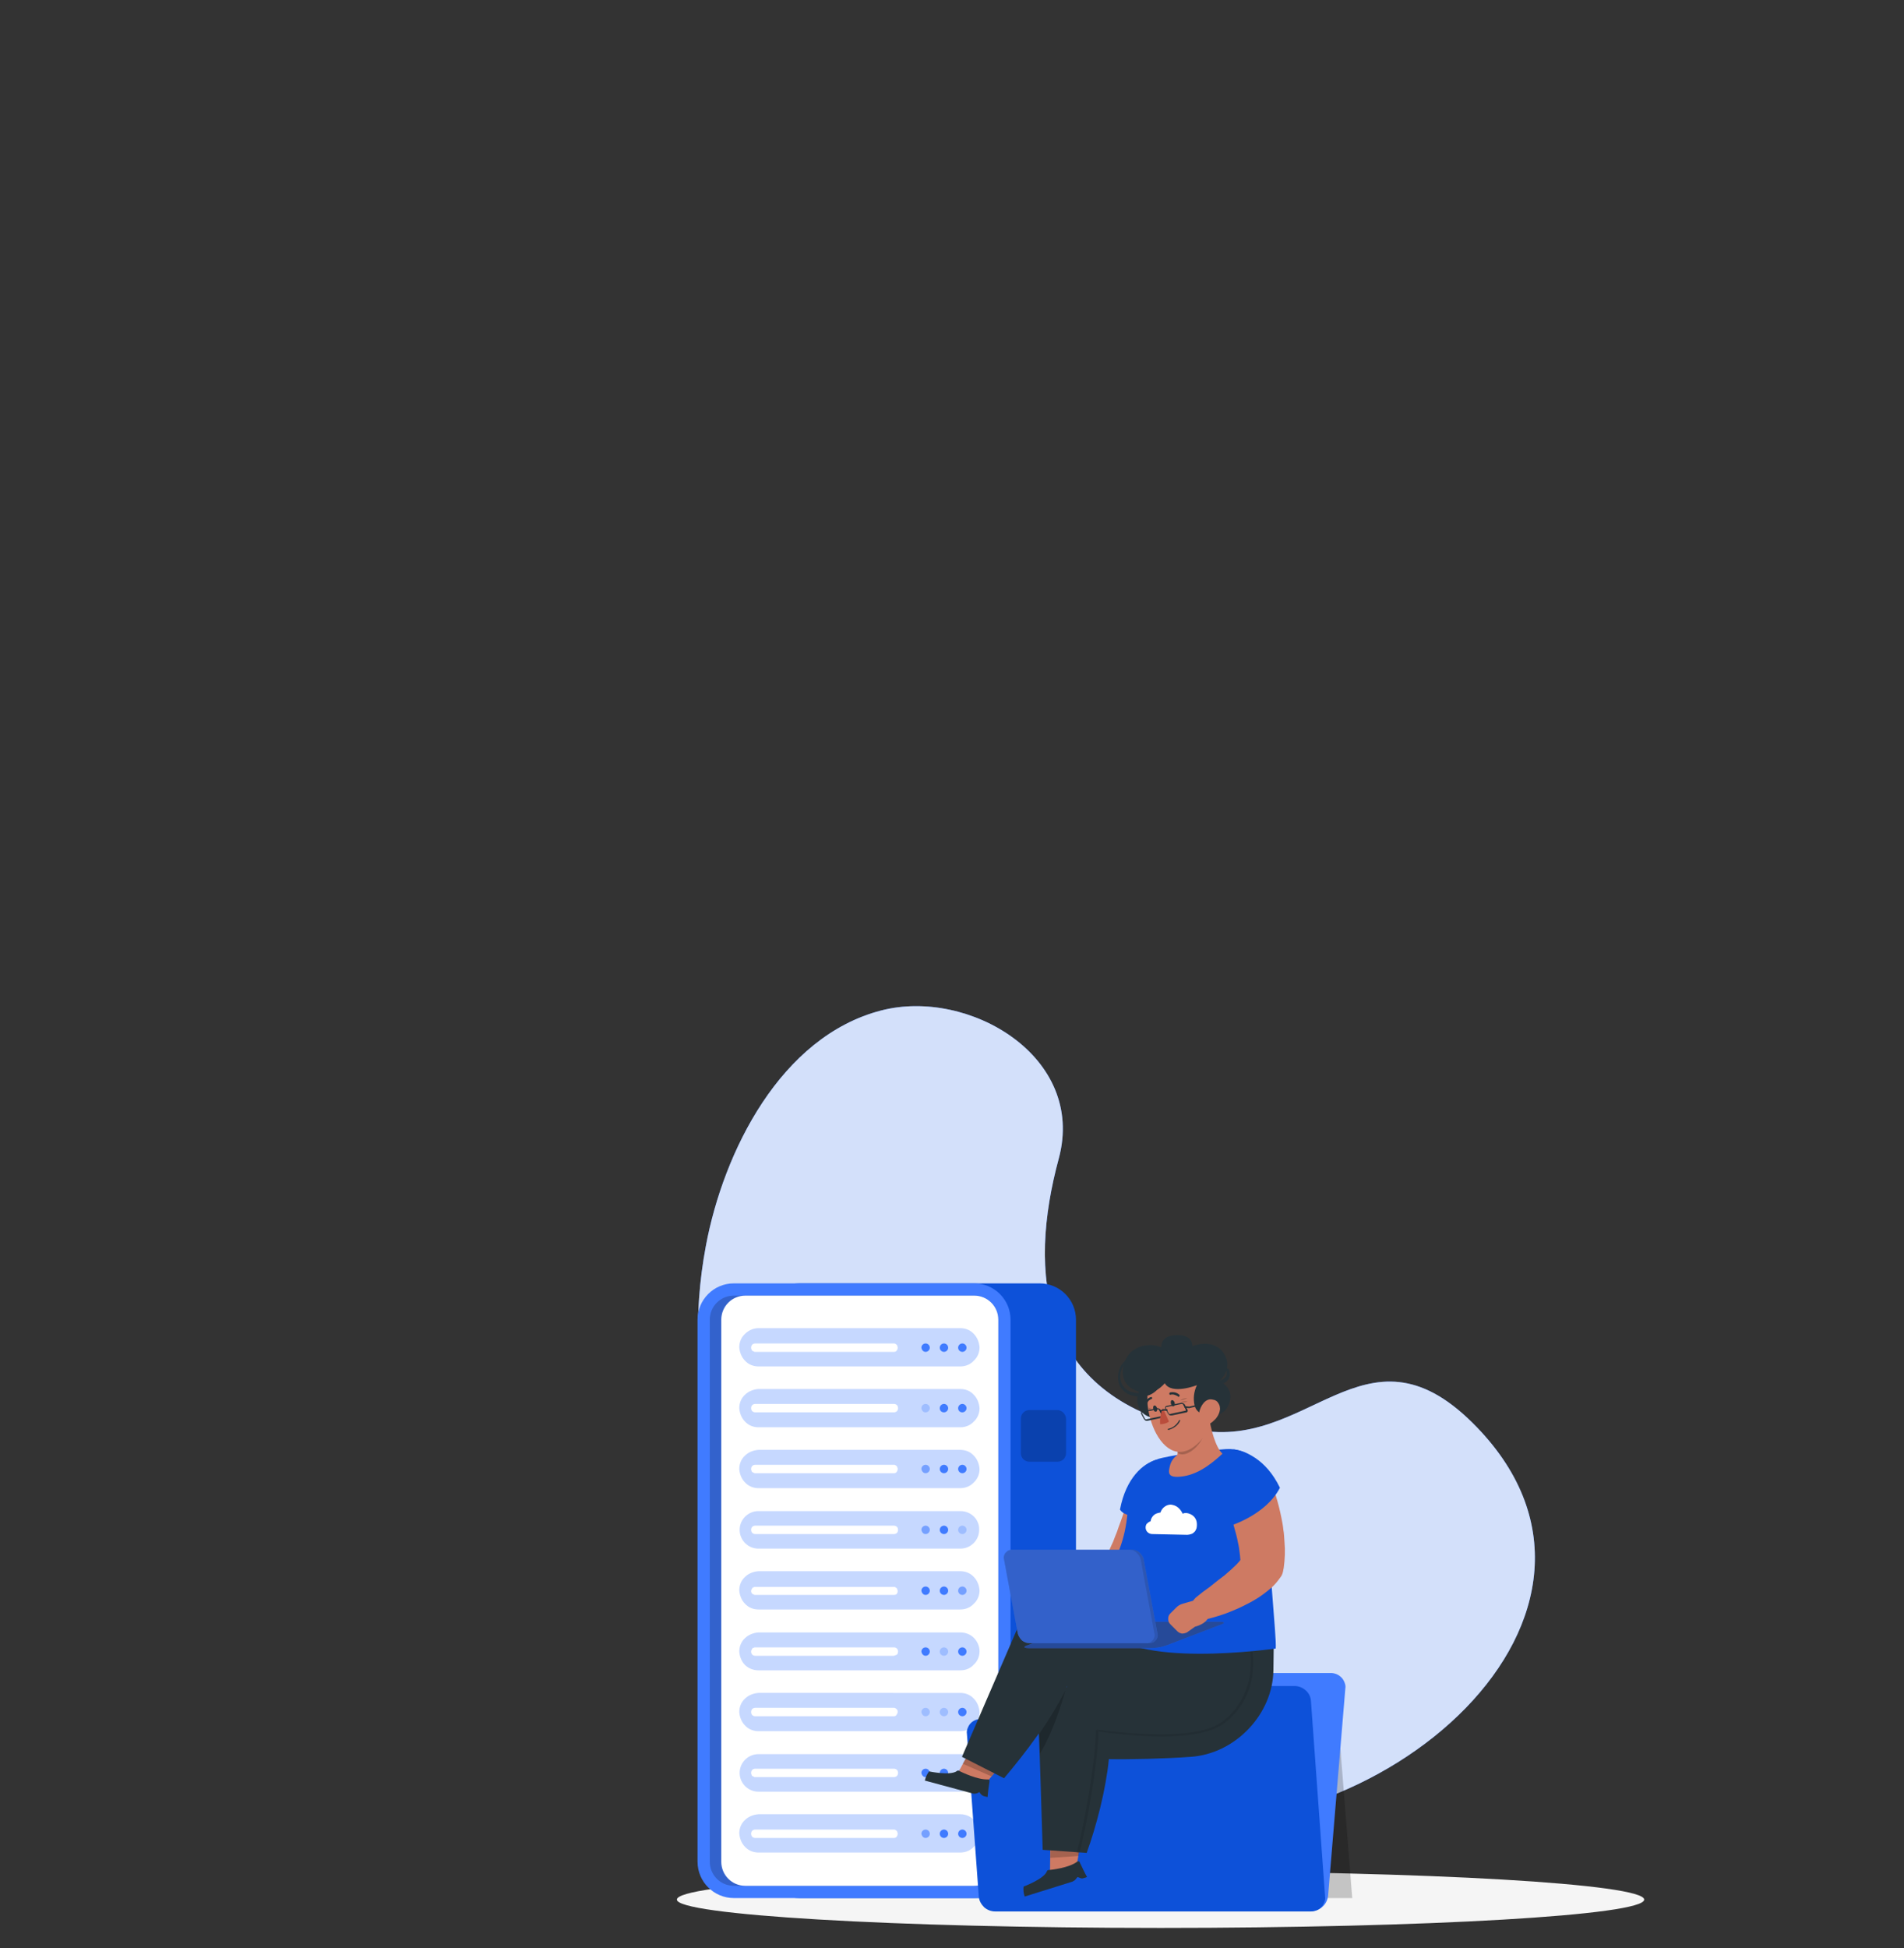 <?xml version="1.0" encoding="utf-8"?>
<!-- Generator: Adobe Illustrator 25.2.1, SVG Export Plug-In . SVG Version: 6.00 Build 0)  -->
<svg version="1.1" id="Layer_1" xmlns="http://www.w3.org/2000/svg" xmlns:xlink="http://www.w3.org/1999/xlink" x="0px" y="0px"
	 width="497.6px" height="509px" viewBox="0 0 497.6 509" style="enable-background:new 0 0 497.6 509;" xml:space="preserve">
<rect x="0" y="0" width="497.6" height="509" fill="#333333" stroke="none"/>
<style type="text/css">
	.st0{fill:#BACCD1;stroke:#FFFFFF;stroke-width:2.5;}
	.st1{fill:#BACCD1;stroke:#FFFFFF;stroke-width:0.5;}
	.st2{fill:#407BFF;}
	.st3{opacity:0.9;fill:#E3EBFA;enable-background:new    ;}
	.st4{fill:#F5F5F5;}
	.st5{fill:#0D51D9;}
	.st6{opacity:0.2;enable-background:new    ;}
	.st7{fill:#FFFFFF;}
	.st8{opacity:0.3;fill:#407BFF;enable-background:new    ;}
	.st9{opacity:0.6;fill:#407BFF;enable-background:new    ;}
	.st10{fill:#CE7A63;}
	.st11{fill:#263238;}
	.st12{opacity:0.1;enable-background:new    ;}
	.st13{opacity:0.4;enable-background:new    ;}
	.st14{opacity:0.3;enable-background:new    ;}
	.st15{fill:#BA4D3C;}
</style>
<g>
	<path class="st2" d="M276.7,302.7c-8.1,30-5.1,61.5,34.9,70.6c30.1,6.8,44.9-29.6,73.2-1.6c50,49.5-24.8,114.7-89.5,103.7
		c-64.7-11-125-75-110.8-150c4.6-24.5,19.5-54.6,45.8-61.4C253.1,258.1,283.9,276,276.7,302.7z"/>
	<path class="st3" d="M276.7,302.7c-8.1,30-5.1,61.5,34.9,70.6c30.1,6.8,44.9-29.6,73.2-1.6c50,49.5-24.8,114.7-89.5,103.7
		c-64.7-11-125-75-110.8-150c4.6-24.5,19.5-54.6,45.8-61.4C253.1,258.1,283.9,276,276.7,302.7z"/>
	<path class="st4" d="M303.3,503.7c69.8,0,126.4-3.3,126.4-7.4c0-4.1-56.6-7.4-126.4-7.4c-69.8,0-126.4,3.3-126.4,7.4
		C176.9,500.3,233.5,503.7,303.3,503.7z"/>
	<path class="st5" d="M271.7,335.3h-62.8c-5.3,0-9.5,4.3-9.5,9.5v141.6c0,5.3,4.3,9.5,9.5,9.5h62.8c5.3,0,9.5-4.3,9.5-9.5V344.8
		C281.2,339.5,276.9,335.3,271.7,335.3z"/>
	<path class="st2" d="M254.6,335.3h-62.8c-5.3,0-9.5,4.3-9.5,9.5v141.6c0,5.3,4.3,9.5,9.5,9.5h62.8c5.3,0,9.5-4.3,9.5-9.5V344.8
		C264.1,339.5,259.8,335.3,254.6,335.3z"/>
	<path class="st6" d="M260.9,486.4V344.8c0-3.5-2.8-6.3-6.3-6.3h-62.8c-3.5,0-6.3,2.8-6.3,6.3v141.6c0,3.5,2.8,6.3,6.3,6.3h62.8
		C258.1,492.7,260.9,489.9,260.9,486.4z"/>
	<path class="st7" d="M260.9,486.4V344.8c0-3.5-2.8-6.3-6.3-6.3h-59.8c-3.5,0-6.3,2.8-6.3,6.3v141.6c0,3.5,2.8,6.3,6.3,6.3h59.8
		C258.1,492.7,260.9,489.9,260.9,486.4z"/>
	<path class="st8" d="M251,357h-52.8c-1.3,0-2.6-0.5-3.5-1.5c-0.9-0.9-1.4-2.2-1.5-3.5c0-1.3,0.5-2.6,1.5-3.5
		c0.9-0.9,2.2-1.5,3.5-1.5H251c1.3,0,2.6,0.5,3.5,1.5c0.9,0.9,1.4,2.2,1.5,3.5c0,1.3-0.5,2.6-1.5,3.5C253.6,356.5,252.3,357,251,357
		z"/>
	<path class="st7" d="M233.6,353.2h-36.2c-0.1,0-0.3,0-0.4-0.1c-0.1-0.1-0.3-0.1-0.4-0.2c-0.1-0.1-0.2-0.2-0.2-0.4
		c-0.1-0.1-0.1-0.3-0.1-0.4c0-0.3,0.1-0.6,0.3-0.8c0.2-0.2,0.5-0.3,0.8-0.3h36.2c0.1,0,0.3,0,0.4,0.1c0.1,0.1,0.2,0.1,0.3,0.2
		c0.1,0.1,0.2,0.2,0.2,0.4c0.1,0.1,0.1,0.3,0.1,0.4c0,0.3-0.1,0.6-0.3,0.8C234.2,353.1,233.9,353.2,233.6,353.2z"/>
	<path class="st2" d="M246.7,353.2c0.6,0,1.1-0.5,1.1-1.1c0-0.6-0.5-1.1-1.1-1.1s-1.1,0.5-1.1,1.1
		C245.6,352.7,246.1,353.2,246.7,353.2z"/>
	<path class="st2" d="M251.5,353.2c0.6,0,1.1-0.5,1.1-1.1c0-0.6-0.5-1.1-1.1-1.1s-1.1,0.5-1.1,1.1
		C250.4,352.7,250.9,353.2,251.5,353.2z"/>
	<path class="st2" d="M241.9,353.2c0.6,0,1.1-0.5,1.1-1.1c0-0.6-0.5-1.1-1.1-1.1s-1.1,0.5-1.1,1.1
		C240.9,352.7,241.3,353.2,241.9,353.2z"/>
	<path class="st8" d="M251,372.9h-52.8c-1.3,0-2.6-0.5-3.5-1.5c-0.9-0.9-1.4-2.2-1.5-3.5c0-1.3,0.5-2.6,1.5-3.5
		c0.9-0.9,2.2-1.4,3.5-1.5H251c1.3,0,2.6,0.5,3.5,1.5c0.9,0.9,1.4,2.2,1.5,3.5c0,1.3-0.5,2.6-1.5,3.5
		C253.6,372.4,252.3,372.9,251,372.9z"/>
	<path class="st7" d="M233.6,369h-36.2c-0.3,0-0.6-0.1-0.8-0.3c-0.2-0.2-0.3-0.5-0.3-0.8c0-0.3,0.1-0.6,0.3-0.8
		c0.2-0.2,0.5-0.3,0.8-0.3h36.2c0.3,0,0.6,0.1,0.8,0.3c0.2,0.2,0.3,0.5,0.3,0.8s-0.1,0.6-0.3,0.8C234.2,368.9,233.9,369,233.6,369z"
		/>
	<path class="st2" d="M246.7,369c0.6,0,1.1-0.5,1.1-1.1c0-0.6-0.5-1.1-1.1-1.1s-1.1,0.5-1.1,1.1C245.6,368.6,246.1,369,246.7,369z"
		/>
	<path class="st2" d="M251.5,369c0.6,0,1.1-0.5,1.1-1.1c0-0.6-0.5-1.1-1.1-1.1s-1.1,0.5-1.1,1.1C250.4,368.6,250.9,369,251.5,369z"
		/>
	<path class="st8" d="M241.9,369c0.6,0,1.1-0.5,1.1-1.1c0-0.6-0.5-1.1-1.1-1.1s-1.1,0.5-1.1,1.1C240.9,368.6,241.3,369,241.9,369z"
		/>
	<path class="st8" d="M251,388.8h-52.8c-1.3,0-2.6-0.5-3.5-1.5c-0.9-0.9-1.4-2.2-1.5-3.5c0-1.3,0.5-2.6,1.5-3.5
		c0.9-0.9,2.2-1.4,3.5-1.5H251c1.3,0,2.6,0.5,3.5,1.5c0.9,0.9,1.4,2.2,1.5,3.5c0,1.3-0.5,2.6-1.5,3.5
		C253.6,388.3,252.3,388.8,251,388.8z"/>
	<path class="st7" d="M233.6,384.9h-36.2c-0.1,0-0.3,0-0.4-0.1s-0.3-0.1-0.4-0.2c-0.1-0.1-0.2-0.2-0.2-0.4c-0.1-0.1-0.1-0.3-0.1-0.4
		c0-0.3,0.1-0.6,0.3-0.8c0.2-0.2,0.5-0.3,0.8-0.3h36.2c0.1,0,0.3,0,0.4,0.1c0.1,0.1,0.2,0.1,0.3,0.2c0.1,0.1,0.2,0.2,0.2,0.4
		c0.1,0.1,0.1,0.3,0.1,0.4c0,0.3-0.1,0.6-0.3,0.8C234.2,384.8,233.9,384.9,233.6,384.9z"/>
	<path class="st2" d="M246.7,384.9c0.6,0,1.1-0.5,1.1-1.1c0-0.6-0.5-1.1-1.1-1.1s-1.1,0.5-1.1,1.1
		C245.6,384.4,246.1,384.9,246.7,384.9z"/>
	<path class="st2" d="M251.5,384.9c0.6,0,1.1-0.5,1.1-1.1c0-0.6-0.5-1.1-1.1-1.1s-1.1,0.5-1.1,1.1
		C250.4,384.4,250.9,384.9,251.5,384.9z"/>
	<path class="st9" d="M241.9,384.9c0.6,0,1.1-0.5,1.1-1.1c0-0.6-0.5-1.1-1.1-1.1s-1.1,0.5-1.1,1.1
		C240.9,384.4,241.3,384.9,241.9,384.9z"/>
	<path class="st8" d="M251,394.8h-52.8c-2.7,0-4.9,2.2-4.9,4.9c0,2.7,2.2,4.9,4.9,4.9H251c2.7,0,4.9-2.2,4.9-4.9
		C256,397,253.8,394.8,251,394.8z"/>
	<path class="st7" d="M233.6,400.8h-36.2c-0.3,0-0.6-0.1-0.8-0.3c-0.2-0.2-0.3-0.5-0.3-0.8c0-0.3,0.1-0.6,0.3-0.8
		c0.2-0.2,0.5-0.3,0.8-0.3h36.2c0.3,0,0.6,0.1,0.8,0.3c0.2,0.2,0.3,0.5,0.3,0.8c0,0.3-0.1,0.6-0.3,0.8
		C234.2,400.7,233.9,400.8,233.6,400.8z"/>
	<path class="st2" d="M246.7,400.8c0.6,0,1.1-0.5,1.1-1.1c0-0.6-0.5-1.1-1.1-1.1s-1.1,0.5-1.1,1.1
		C245.6,400.3,246.1,400.8,246.7,400.8z"/>
	<path class="st8" d="M251.5,400.8c0.6,0,1.1-0.5,1.1-1.1c0-0.6-0.5-1.1-1.1-1.1s-1.1,0.5-1.1,1.1
		C250.4,400.3,250.9,400.8,251.5,400.8z"/>
	<path class="st9" d="M241.9,400.8c0.6,0,1.1-0.5,1.1-1.1c0-0.6-0.5-1.1-1.1-1.1s-1.1,0.5-1.1,1.1
		C240.9,400.3,241.3,400.8,241.9,400.8z"/>
	<path class="st8" d="M251,420.5h-52.8c-1.3,0-2.6-0.5-3.5-1.5c-0.9-0.9-1.4-2.2-1.5-3.5c0-1.3,0.5-2.6,1.5-3.5
		c0.9-0.9,2.2-1.4,3.5-1.5H251c1.3,0,2.6,0.5,3.5,1.5c0.9,0.9,1.4,2.2,1.5,3.5c0,1.3-0.5,2.6-1.5,3.5
		C253.6,420,252.3,420.5,251,420.5z"/>
	<path class="st7" d="M233.6,416.7h-36.2c-0.1,0-0.3,0-0.4-0.1c-0.1-0.1-0.3-0.1-0.4-0.2c-0.1-0.1-0.2-0.2-0.2-0.3
		c-0.1-0.1-0.1-0.3-0.1-0.4s0-0.3,0.1-0.4c0.1-0.1,0.1-0.2,0.2-0.4c0.1-0.1,0.2-0.2,0.4-0.2c0.1-0.1,0.3-0.1,0.4-0.1h36.2
		c0.1,0,0.3,0,0.4,0.1c0.1,0.1,0.2,0.1,0.3,0.2c0.1,0.1,0.2,0.2,0.2,0.4c0.1,0.1,0.1,0.3,0.1,0.4c0,0.3-0.1,0.6-0.3,0.8
		C234.2,416.6,233.9,416.7,233.6,416.7z"/>
	<path class="st2" d="M246.7,416.7c0.6,0,1.1-0.5,1.1-1.1c0-0.6-0.5-1.1-1.1-1.1s-1.1,0.5-1.1,1.1
		C245.6,416.2,246.1,416.7,246.7,416.7z"/>
	<path class="st9" d="M251.5,416.7c0.6,0,1.1-0.5,1.1-1.1c0-0.6-0.5-1.1-1.1-1.1s-1.1,0.5-1.1,1.1
		C250.4,416.2,250.9,416.7,251.5,416.7z"/>
	<path class="st2" d="M241.9,416.7c0.6,0,1.1-0.5,1.1-1.1c0-0.6-0.5-1.1-1.1-1.1s-1.1,0.5-1.1,1.1
		C240.9,416.2,241.3,416.7,241.9,416.7z"/>
	<path class="st8" d="M251,436.4h-52.8c-1.3,0-2.6-0.5-3.5-1.4c-0.9-0.9-1.4-2.2-1.5-3.5c0-1.3,0.5-2.6,1.5-3.5
		c0.9-0.9,2.2-1.4,3.5-1.5H251c1.3,0,2.6,0.5,3.5,1.4s1.5,2.2,1.5,3.5c0,1.3-0.5,2.6-1.5,3.5C253.6,435.9,252.4,436.4,251,436.4z"/>
	<path class="st7" d="M233.6,432.6h-36.2c-0.3,0-0.6-0.1-0.8-0.3c-0.2-0.2-0.3-0.5-0.3-0.8c0-0.1,0-0.3,0.1-0.4
		c0.1-0.1,0.1-0.2,0.2-0.4c0.1-0.1,0.2-0.2,0.4-0.2c0.1-0.1,0.3-0.1,0.4-0.1h36.2c0.3,0,0.6,0.1,0.8,0.3c0.2,0.2,0.3,0.5,0.3,0.8
		c0,0.3-0.1,0.6-0.3,0.8C234.2,432.4,233.9,432.5,233.6,432.6z"/>
	<path class="st8" d="M246.7,432.6c0.6,0,1.1-0.5,1.1-1.1c0-0.6-0.5-1.1-1.1-1.1s-1.1,0.5-1.1,1.1
		C245.6,432.1,246.1,432.6,246.7,432.6z"/>
	<path class="st2" d="M251.5,432.6c0.6,0,1.1-0.5,1.1-1.1c0-0.6-0.5-1.1-1.1-1.1s-1.1,0.5-1.1,1.1
		C250.4,432.1,250.9,432.6,251.5,432.6z"/>
	<path class="st2" d="M241.9,432.6c0.6,0,1.1-0.5,1.1-1.1c0-0.6-0.5-1.1-1.1-1.1s-1.1,0.5-1.1,1.1
		C240.9,432.1,241.3,432.6,241.9,432.6z"/>
	<path class="st8" d="M251,452.3h-52.8c-1.3,0-2.6-0.5-3.5-1.5c-0.9-0.9-1.4-2.2-1.5-3.5c0-1.3,0.5-2.6,1.5-3.5
		c0.9-0.9,2.2-1.4,3.5-1.5H251c1.3,0,2.6,0.5,3.5,1.5c0.9,0.9,1.4,2.2,1.5,3.5c0,1.3-0.5,2.6-1.5,3.5
		C253.6,451.8,252.3,452.3,251,452.3z"/>
	<path class="st7" d="M233.6,448.4h-36.2c-0.3,0-0.6-0.1-0.8-0.3c-0.2-0.2-0.3-0.5-0.3-0.8c0-0.3,0.1-0.6,0.3-0.8
		c0.2-0.2,0.5-0.3,0.8-0.3h36.2c0.1,0,0.3,0,0.4,0.1c0.1,0.1,0.2,0.1,0.3,0.2c0.1,0.1,0.2,0.2,0.2,0.3c0.1,0.1,0.1,0.3,0.1,0.4
		c0,0.3-0.1,0.6-0.3,0.8C234.2,448.3,233.9,448.4,233.6,448.4z"/>
	<path class="st8" d="M246.7,448.4c0.6,0,1.1-0.5,1.1-1.1c0-0.6-0.5-1.1-1.1-1.1s-1.1,0.5-1.1,1.1
		C245.6,447.9,246.1,448.4,246.7,448.4z"/>
	<path class="st2" d="M251.5,448.4c0.6,0,1.1-0.5,1.1-1.1c0-0.6-0.5-1.1-1.1-1.1s-1.1,0.5-1.1,1.1
		C250.4,447.9,250.9,448.4,251.5,448.4z"/>
	<path class="st8" d="M241.9,448.4c0.6,0,1.1-0.5,1.1-1.1c0-0.6-0.5-1.1-1.1-1.1s-1.1,0.5-1.1,1.1
		C240.9,447.9,241.3,448.4,241.9,448.4z"/>
	<path class="st8" d="M251,458.3h-52.8c-2.7,0-4.9,2.2-4.9,4.9s2.2,4.9,4.9,4.9H251c2.7,0,4.9-2.2,4.9-4.9S253.8,458.3,251,458.3z"
		/>
	<path class="st7" d="M233.6,464.3h-36.2c-0.1,0-0.3,0-0.4-0.1c-0.1-0.1-0.3-0.1-0.4-0.2c-0.1-0.1-0.2-0.2-0.2-0.4
		c-0.1-0.1-0.1-0.3-0.1-0.4c0-0.3,0.1-0.6,0.3-0.8c0.2-0.2,0.5-0.3,0.8-0.3h36.2c0.3,0,0.6,0.1,0.8,0.3c0.2,0.2,0.3,0.5,0.3,0.8
		s-0.1,0.6-0.3,0.8C234.2,464.2,233.9,464.3,233.6,464.3z"/>
	<path class="st2" d="M246.7,464.3c0.6,0,1.1-0.5,1.1-1.1c0-0.6-0.5-1.1-1.1-1.1s-1.1,0.5-1.1,1.1
		C245.6,463.8,246.1,464.3,246.7,464.3z"/>
	<path class="st2" d="M251.5,464.3c0.6,0,1.1-0.5,1.1-1.1c0-0.6-0.5-1.1-1.1-1.1s-1.1,0.5-1.1,1.1
		C250.4,463.8,250.9,464.3,251.5,464.3z"/>
	<path class="st2" d="M241.9,464.3c0.6,0,1.1-0.5,1.1-1.1c0-0.6-0.5-1.1-1.1-1.1s-1.1,0.5-1.1,1.1
		C240.9,463.8,241.3,464.3,241.9,464.3z"/>
	<path class="st8" d="M251,484h-52.8c-1.3,0-2.6-0.5-3.5-1.5c-0.9-0.9-1.4-2.2-1.5-3.5c0-1.3,0.5-2.6,1.5-3.5
		c0.9-0.9,2.2-1.4,3.5-1.5H251c1.3,0,2.6,0.5,3.5,1.5c0.9,0.9,1.4,2.2,1.5,3.5c0,1.3-0.5,2.6-1.5,3.5C253.6,483.5,252.3,484,251,484
		z"/>
	<path class="st7" d="M233.6,480.2h-36.2c-0.3,0-0.6-0.1-0.8-0.3c-0.2-0.2-0.3-0.5-0.3-0.8c0-0.3,0.1-0.6,0.3-0.8
		c0.2-0.2,0.5-0.3,0.8-0.3h36.2c0.1,0,0.3,0,0.4,0.1c0.1,0.1,0.2,0.1,0.3,0.2c0.1,0.1,0.2,0.2,0.2,0.4c0.1,0.1,0.1,0.3,0.1,0.4
		c0,0.3-0.1,0.6-0.3,0.8C234.2,480.1,233.9,480.2,233.6,480.2z"/>
	<path class="st2" d="M246.7,480.2c0.6,0,1.1-0.5,1.1-1.1c0-0.6-0.5-1.1-1.1-1.1s-1.1,0.5-1.1,1.1
		C245.6,479.7,246.1,480.2,246.7,480.2z"/>
	<path class="st2" d="M251.5,480.2c0.6,0,1.1-0.5,1.1-1.1c0-0.6-0.5-1.1-1.1-1.1s-1.1,0.5-1.1,1.1
		C250.4,479.7,250.9,480.2,251.5,480.2z"/>
	<path class="st9" d="M241.9,480.2c0.6,0,1.1-0.5,1.1-1.1c0-0.6-0.5-1.1-1.1-1.1s-1.1,0.5-1.1,1.1
		C240.9,479.7,241.3,480.2,241.9,480.2z"/>
	<path class="st6" d="M276.3,368.4H269c-1.2,0-2.2,1-2.2,2.2v9.1c0,1.2,1,2.2,2.2,2.2h7.4c1.2,0,2.2-1,2.2-2.2v-9.1
		C278.5,369.4,277.5,368.4,276.3,368.4z"/>
	<path class="st6" d="M332.2,438.4v48c0,2.5,1,4.9,2.8,6.7c1.8,1.8,4.2,2.8,6.7,2.8h11.7l-4.2-53L332.2,438.4z"/>
	<path class="st2" d="M314.8,438.8l-4.7,5.8c-0.4,0.5-0.9,0.9-1.5,1.2s-1.2,0.4-1.9,0.5h-42.2c-1.1,0-2.2,0.4-3,1.2
		c-0.8,0.7-1.3,1.8-1.4,2.9l-3.7,44.9c-0.1,0.5,0,1,0.2,1.5c0.2,0.5,0.4,1,0.8,1.3c0.4,0.4,0.8,0.7,1.3,0.9c0.5,0.2,1,0.3,1.5,0.3
		h82.5c1.1,0,2.2-0.4,3-1.2c0.8-0.7,1.3-1.8,1.4-2.9l4.5-54.1c0.1-0.5,0-1-0.2-1.5c-0.2-0.5-0.4-0.9-0.8-1.3
		c-0.4-0.4-0.8-0.7-1.3-0.9c-0.5-0.2-1-0.3-1.5-0.3h-29.6c-0.7,0-1.3,0.2-1.9,0.4C315.7,437.8,315.2,438.2,314.8,438.8z"/>
	<path class="st5" d="M298.1,442l-3.8,5.5c-0.4,0.5-0.8,0.9-1.4,1.2c-0.6,0.3-1.2,0.4-1.8,0.4h-34.7c-0.5,0-1,0.1-1.5,0.3
		c-0.5,0.2-0.9,0.5-1.2,0.8c-0.4,0.4-0.6,0.8-0.8,1.3c-0.2,0.5-0.3,1-0.2,1.5l3.1,42.5c0.1,1.1,0.6,2,1.4,2.8
		c0.8,0.7,1.8,1.1,2.9,1.1h82.5c0.5,0,1-0.1,1.5-0.3c0.5-0.2,0.9-0.5,1.2-0.8c0.4-0.4,0.6-0.8,0.8-1.3c0.2-0.5,0.3-1,0.2-1.5
		l-3.7-51.2c-0.1-1.1-0.6-2-1.4-2.7c-0.8-0.7-1.8-1.1-2.9-1.1h-37.1c-0.6,0-1.2,0.1-1.8,0.4C298.9,441,298.5,441.4,298.1,442z"/>
	<path class="st10" d="M253.5,457.4l8.3,3.6l-4.7,5.5l-6.9-3L253.5,457.4z"/>
	<path class="st6" d="M253.5,457.4l8.3,3.6l-2.7,3.1l-7.5-3.3L253.5,457.4z"/>
	<path class="st11" d="M258.1,469.5l-0.9-0.2c-0.3-0.1-0.5-0.2-0.7-0.4c-0.2-0.2-0.4-0.4-0.5-0.7l-0.6,0.3c-0.4,0.1-0.7,0.2-1.1,0.1
		l-12.6-3.4c0.2-0.9,0.6-1.7,1.1-2.4c0,0,5.6,1.2,7.3-0.1c0.1-0.1,0.1-0.1,0.2-0.1c0.1,0,0.2,0,0.2,0c1,0.5,5,2.4,7.6,2.3
		c0.1,0,0.2,0,0.2,0c0.1,0,0.1,0.1,0.2,0.1c0.1,0.1,0.1,0.1,0.1,0.2c0,0.1,0,0.2,0,0.2C258.4,466.8,258.2,468.1,258.1,469.5z"/>
	<path class="st11" d="M327.7,431.4l-3.5,7.4c-5.2,11-18.1,16.4-28.4,12.1c-6-2.5-12.5-7.8-17-10.3c-3.8,8.3-11,17.6-16.4,24
		l-11-5.6c4.1-9.5,10.5-24.3,14.6-33.8c0.7-1.7,1.9-3.2,3.4-4.2c1.5-1.1,3.3-1.7,5.2-1.7C293,418.8,327.7,431.4,327.7,431.4z"/>
	<path class="st10" d="M274.5,481.6l7.9-0.4L281,490l-6.6,0.3L274.5,481.6z"/>
	<path class="st6" d="M274.6,481.7l7.9-0.4l-0.6,3.6l-7.4,0.5L274.6,481.7z"/>
	<path class="st11" d="M284.1,490.4l-0.9,0.3c-0.3,0.1-0.6,0.1-0.8,0c-0.3-0.1-0.5-0.2-0.8-0.3l-0.4,0.5c-0.2,0.3-0.5,0.5-0.9,0.7
		l-12.5,3.9c-0.3-0.8-0.4-1.7-0.3-2.6c0,0,5.4-2,6.1-4c0-0.1,0.1-0.1,0.1-0.2c0.1,0,0.1-0.1,0.2-0.1c1.1-0.1,5.5-0.6,7.6-2.2
		c0.1,0,0.1-0.1,0.2-0.1c0.1,0,0.2,0,0.2,0c0.1,0,0.1,0.1,0.2,0.1s0.1,0.1,0.1,0.2C282.9,488,283.4,489.2,284.1,490.4z"/>
	<path class="st11" d="M332.9,428.5l-0.1,7.8c-0.1,11.5-9.9,21.9-21.6,22.7c-6.8,0.5-16.1,0.7-21.4,0.6c-0.8,8.1-3.3,17.6-5.8,24.5
		l-11.5-0.8c-0.3-9.8-0.7-23.7-1.1-32.9c0-1.8,0.5-3.6,1.5-5.2c1-1.6,2.4-2.8,4-3.6C294.2,433.1,332.9,428.5,332.9,428.5z"/>
	<path class="st12" d="M281.6,484.2L281.6,484.2c-0.1,0-0.2-0.1-0.2-0.1c0-0.1,0-0.1,0-0.2c1.7-5.7,4.9-23.5,5-31.7c0,0,0-0.1,0-0.1
		c0,0,0-0.1,0.1-0.1c0,0,0.1,0,0.1-0.1c0,0,0.1,0,0.1,0c16.8,2.2,28.2,1.5,32.9-2.2c8.3-6.4,8.2-16.9,6.1-22.3c0,0,0-0.1,0-0.1
		c0,0,0-0.1,0-0.1c0,0,0-0.1,0.1-0.1c0,0,0.1,0,0.1-0.1c0,0,0.1,0,0.1,0c0,0,0.1,0,0.1,0c0,0,0.1,0,0.1,0.1c0,0,0,0.1,0.1,0.1
		c2.2,5.6,2.3,16.3-6.2,22.9c-4.9,3.8-16,4.6-33,2.3c-0.2,8.3-3.3,25.9-5,31.6c0,0.1-0.1,0.1-0.1,0.1
		C281.7,484.2,281.7,484.2,281.6,484.2z"/>
	<path class="st6" d="M278.4,441.7c-2,3.9-4.3,7.7-6.8,11.3c0.1,1.6,0.1,3.3,0.2,5.1C275.8,451.7,278.4,441.7,278.4,441.7
		L278.4,441.7z"/>
	<path class="st10" d="M308.1,391.6c-0.3,1.1-0.6,2.1-0.9,3.1c-0.3,1-0.7,2-1,3.1c-0.7,2-1.5,4-2.4,6c-0.9,2-1.8,4-2.9,5.9
		c-1.1,2.1-2.4,4.1-3.8,5.9l-0.5,0.6c-0.3,0.4-0.7,0.7-1.1,0.9c-0.8,0.4-1.6,0.7-2.5,1c-0.8,0.3-1.7,0.5-2.5,0.6
		c-0.9,0.2-1.7,0.2-2.6,0.3c-0.4,0-0.9,0-1.3,0l-0.7-0.1c-0.2,0-0.4-0.1-0.7-0.1c-0.7,0-1.3-0.3-1.8-0.9c-0.5-0.5-0.7-1.2-0.6-1.8
		c0-0.2,0.1-0.5,0.1-0.7l1-2.7c0.1-0.1,0.2-0.2,0.3-0.4l0.4-0.4l0.7-0.7c0.5-0.5,1-0.9,1.5-1.3c0.5-0.4,0.9-0.9,1.4-1.3
		c0.4-0.4,0.9-0.8,1.3-1.2l-1.6,1.5c0.9-1.5,1.7-3.1,2.4-4.8l0.6-1.3l0.5-1.3c0.4-0.9,0.7-1.8,1-2.7c0.7-1.8,1.3-3.7,2-5.5l1.9-5.5
		l0-0.1c0.5-1.5,1.6-2.8,3.1-3.5c1.4-0.7,3.1-0.9,4.7-0.4c1.5,0.5,2.9,1.5,3.6,2.9C308.3,388.4,308.5,390,308.1,391.6L308.1,391.6z"
		/>
	<path class="st5" d="M302.1,381.4c-3.3,1-7.8,4.6-9.4,13c2.2,3.5,12.7,0.8,12.7,0.8L302.1,381.4z"/>
	<path class="st10" d="M286.4,413l0.3,3.6c-1,3.7-5.5,1.6-5.5,1.6l-2.6-0.1c-0.5-0.1-0.9-0.3-1.2-0.6c-0.3-0.3-0.5-0.8-0.5-1.2
		l-0.3-2.5c-0.1-0.5,0-1,0.3-1.5c0.3-0.4,0.8-0.7,1.3-0.8l2.2-0.2c0.6-0.1,1.3,0,1.9,0.3L286.4,413z"/>
	<path class="st5" d="M303.7,380.9c5.5-1.2,11.1-1.9,16.7-2.3c1.5-0.1,2.9,0.1,4.3,0.6c1.4,0.5,2.6,1.3,3.7,2.3c1,1,1.9,2.2,2.4,3.6
		c0.5,1.3,0.8,2.8,0.8,4.3c-0.5,18.4,2.1,37.7,1.8,41.3c0,0-38.8,5.6-44.7-5.9c-2.5-16.4,5.6-14.3,6.2-33.1
		C294.9,386.8,298.9,381.9,303.7,380.9z"/>
	<path class="st7" d="M300.6,397.5l0.1,0v-0.1c0.1-0.6,0.4-1.1,0.8-1.5c0.4-0.4,1-0.6,1.6-0.7h0.1l0.1-0.1c0.2-0.6,0.6-1.1,1-1.4
		c0.5-0.4,1.1-0.6,1.7-0.6c0.7,0.1,1.3,0.3,1.8,0.7c0.5,0.4,0.9,0.9,1.2,1.5l0.1,0.2l0.2-0.1c0.2-0.1,0.5-0.1,0.7-0.1h0.1
		c0.7,0.1,1.4,0.4,1.9,0.9c0.5,0.5,0.8,1.2,0.8,2c0,0.4,0,0.7-0.1,1.1c-0.1,0.3-0.3,0.7-0.5,0.9s-0.5,0.5-0.9,0.6
		c-0.3,0.1-0.7,0.2-1,0.2l-9.2-0.2c-0.4,0-0.9-0.2-1.2-0.5c-0.3-0.3-0.5-0.7-0.5-1.2c0-0.4,0.1-0.7,0.3-1
		C300,397.8,300.3,397.6,300.6,397.5z"/>
	<path class="st10" d="M331.1,384.8l0.4,0.8l0.3,0.7c0.2,0.5,0.4,1,0.6,1.5c0.4,1,0.7,1.9,1,2.9c0.6,1.9,1.1,3.9,1.5,5.9
		c0.2,1,0.4,2,0.5,3.1c0.2,1,0.2,2.1,0.3,3.2c0.2,2.2,0.1,4.5-0.2,6.7l-0.1,0.5c-0.1,0.7-0.3,1.4-0.7,1.9c-0.7,1-1.5,2-2.4,2.8
		c-0.8,0.7-1.6,1.3-2.4,1.9c-1.5,1.1-3.2,2-4.8,2.8c-1.6,0.8-3.3,1.5-4.9,2.1c-1.7,0.6-3.4,1.1-5.1,1.5c-0.7,0.2-1.4,0.1-2.1-0.2
		c-0.6-0.3-1.2-0.8-1.5-1.5c-0.3-0.6-0.4-1.4-0.2-2.1c0.2-0.7,0.6-1.3,1.1-1.8l0.1-0.1c1.2-1,2.5-2,3.8-2.9c1.2-1,2.5-2,3.7-2.9
		c1.2-1,2.3-2,3.2-2.9c0.4-0.4,0.8-0.9,1.2-1.4c0.3-0.3,0.5-0.7,0.6-1.1l-0.8,2.5c0-1.5-0.2-3-0.4-4.4c-0.3-1.5-0.6-3.1-1.1-4.7
		c-0.4-1.6-0.9-3.2-1.5-4.8c-0.3-0.8-0.6-1.6-0.8-2.4l-0.8-2.2l-0.1-0.3c-0.6-1.5-0.6-3.2,0.1-4.7c0.6-1.5,1.9-2.7,3.4-3.3
		c1.5-0.6,3.2-0.6,4.7,0c1.5,0.6,2.7,1.8,3.4,3.3V384.8z"/>
	<path class="st5" d="M322.4,378.7c2.7,0.3,8.4,2.3,12.1,10c-3.7,7.2-13.2,10-13.2,10S314.6,382.5,322.4,378.7z"/>
	<path class="st2" d="M300.5,430.6H269c-1.4,0-1.7-0.3-0.6-0.7l14.4-5.5c1.4-0.5,2.9-0.7,4.3-0.7h31.5c1.4,0,1.7,0.3,0.6,0.7
		l-14.4,5.5C303.4,430.4,302,430.6,300.5,430.6z"/>
	<path class="st13" d="M300.5,430.6H269c-1.4,0-1.7-0.3-0.6-0.7l14.4-5.5c1.4-0.5,2.9-0.7,4.3-0.7h31.5c1.4,0,1.7,0.3,0.6,0.7
		l-14.4,5.5C303.4,430.4,302,430.6,300.5,430.6z"/>
	<path class="st2" d="M300.5,429.3H269c-0.7,0-1.4-0.3-1.9-0.7c-0.5-0.5-0.9-1.1-1.1-1.8l-3.6-19.4c-0.1-0.3-0.1-0.6,0-0.9
		c0.1-0.3,0.2-0.6,0.4-0.8c0.2-0.2,0.4-0.4,0.7-0.6c0.3-0.1,0.6-0.2,0.9-0.2H296c0.7,0,1.4,0.3,1.9,0.8c0.5,0.5,0.9,1.1,1,1.7
		l3.6,19.4c0.1,0.3,0.1,0.6,0,0.9c-0.1,0.3-0.2,0.6-0.4,0.8c-0.2,0.2-0.4,0.4-0.7,0.6C301.1,429.2,300.8,429.3,300.5,429.3z"/>
	<path class="st14" d="M300.5,429.3H269c-0.7,0-1.4-0.3-1.9-0.7c-0.5-0.5-0.9-1.1-1.1-1.8l-3.6-19.4c-0.1-0.3-0.1-0.6,0-0.9
		c0.1-0.3,0.2-0.6,0.4-0.8c0.2-0.2,0.4-0.4,0.7-0.6c0.3-0.1,0.6-0.2,0.9-0.2H296c0.7,0,1.4,0.3,1.9,0.8c0.5,0.5,0.9,1.1,1,1.7
		l3.6,19.4c0.1,0.3,0.1,0.6,0,0.9c-0.1,0.3-0.2,0.6-0.4,0.8c-0.2,0.2-0.4,0.4-0.7,0.6C301.1,429.2,300.8,429.3,300.5,429.3z"/>
	<path class="st8" d="M299.8,429.3H269c-0.7,0-1.4-0.3-1.9-0.7c-0.5-0.5-0.9-1.1-1.1-1.8l-3.6-19.4c-0.1-0.3-0.1-0.6,0-0.9
		c0.1-0.3,0.2-0.6,0.4-0.8c0.2-0.2,0.4-0.4,0.7-0.6c0.3-0.1,0.6-0.2,0.9-0.2h30.8c0.7,0,1.4,0.3,1.9,0.8c0.5,0.5,0.9,1.1,1,1.7
		l3.6,19.4c0.1,0.3,0.1,0.6,0,0.9c-0.1,0.3-0.2,0.6-0.4,0.8c-0.2,0.2-0.4,0.4-0.7,0.6C300.4,429.2,300.1,429.3,299.8,429.3z"/>
	<path class="st10" d="M314.1,418.7l1.6,1.7c1.5,3.5-3.4,4.6-3.4,4.6l-2.1,1.5c-0.4,0.2-0.9,0.3-1.3,0.3c-0.5-0.1-0.9-0.3-1.2-0.6
		l-1.8-1.8c-0.4-0.4-0.6-0.8-0.6-1.4c0-0.5,0.1-1,0.5-1.4l1.6-1.6c0.5-0.5,1-0.8,1.7-1l2.8-0.8c0.4-0.1,0.8-0.1,1.2,0
		C313.5,418.2,313.8,418.4,314.1,418.7z"/>
	<path class="st10" d="M305.8,382.8c0.3-1.1,1-2,1.9-2.7c0.2-1.1,0-2.2-0.5-3.1l8.7-7.3c0.5,3.7,1.8,8.5,3.6,10.1
		c-2,1.8-5.7,5.2-10.2,5.9C304.7,386.4,305.4,384.5,305.8,382.8z"/>
	<path class="st6" d="M307.4,377.3l7.4-3.1c-0.9,3.8-5.1,6.9-7,5.4C307.9,378.8,307.7,378,307.4,377.3z"/>
	<path class="st11" d="M306.9,365.6c0,1-0.3,1.9-0.8,2.7c-0.5,0.8-1.3,1.4-2.2,1.8c-0.9,0.4-1.9,0.5-2.8,0.3
		c-0.9-0.2-1.8-0.6-2.5-1.3c-0.7-0.7-1.1-1.5-1.3-2.5c-0.2-0.9-0.1-1.9,0.3-2.8c0.4-0.9,1-1.6,1.8-2.2c0.8-0.5,1.7-0.8,2.7-0.8
		c1.3,0,2.5,0.5,3.4,1.4C306.4,363.1,306.9,364.3,306.9,365.6z"/>
	<path class="st10" d="M315.3,362.9c1.1,5.5,1.8,9.3-0.7,12.5c-5,6.3-9.6,4.3-12.4-0.8c-2.5-4.6-4-12.9,0.8-16.4
		c1.1-0.8,2.3-1.3,3.6-1.5c1.3-0.2,2.6,0,3.9,0.4c1.2,0.5,2.3,1.3,3.2,2.3C314.4,360.4,315,361.6,315.3,362.9z"/>
	<path class="st11" d="M304.4,361.4c-1.1,1.3-4.1,4-8.4,1.5c-4.3-2.4-2.5-8.2,0-10c1.1-0.8,2.3-1.3,3.6-1.4c1.3-0.2,2.6,0,3.9,0.5
		c0,0-0.4-3.1,4-3.2s4.1,2.9,4.1,2.9s5.6-2.3,8.3,2c2.5,4-1.2,7.1-1.2,7.1s3.9,1.7,2.6,5.7c-0.3,0.9-0.8,1.8-1.6,2.4
		c-0.8,0.6-1.7,1-2.7,1c0,0-4.1,0.3-4.8-2.7c-0.4-1.8-0.2-3.6,0.6-5.3C312.8,361.9,306.2,364.5,304.4,361.4z"/>
	<path class="st11" d="M310.8,367.9l-1-0.1c0,0,0,0-0.1,0c0,0,0,0-0.1,0c0,0,0,0,0-0.1c0,0,0,0,0-0.1c0,0,0,0,0-0.1c0,0,0,0,0-0.1
		c0,0,0,0,0.1,0c0,0,0,0,0.1,0l1,0.1l5.2-1.2c0,0,0,0,0.1,0c0,0,0,0,0.1,0c0,0,0,0,0.1,0c0,0,0,0,0,0.1c0,0,0,0.1,0,0.1
		c0,0-0.1,0.1-0.1,0.1L310.8,367.9L310.8,367.9z"/>
	<path class="st11" d="M318.2,361.3c-0.2,0-0.3,0-0.5,0c0,0-0.1,0-0.1,0c0,0-0.1-0.1-0.1-0.1c0,0-0.1-0.1-0.1-0.1c0,0,0-0.1,0-0.1
		c0,0,0-0.1,0-0.1c0,0,0.1-0.1,0.1-0.1c0,0,0.1-0.1,0.1-0.1c0,0,0.1,0,0.1,0c0.5,0.1,1,0.1,1.4-0.1c0.5-0.2,0.9-0.5,1.2-0.8
		c0.2-0.3,0.3-0.6,0.3-0.9c0-0.3,0-0.7-0.2-0.9c0,0,0-0.1,0-0.1c0,0,0-0.1,0-0.1c0,0,0-0.1,0.1-0.1s0.1-0.1,0.1-0.1
		c0.1,0,0.2-0.1,0.3,0c0.1,0,0.2,0.1,0.2,0.2c0.2,0.4,0.3,0.9,0.3,1.3c0,0.5-0.2,0.9-0.4,1.3c-0.3,0.4-0.7,0.8-1.2,1
		C319.3,361.3,318.7,361.4,318.2,361.3z"/>
	<path class="st11" d="M298.1,364.9c-0.7,0-1.5-0.1-2.2-0.3c-1-0.2-1.8-0.7-2.5-1.5c-0.7-0.7-1.1-1.7-1.2-2.7
		c-0.2-2.1,0.8-4.4,2.5-5.3c0,0,0.1,0,0.1-0.1c0.1,0,0.1,0,0.1,0c0,0,0.1,0,0.1,0.1c0,0,0.1,0.1,0.1,0.1c0,0,0,0.1,0,0.1
		c0,0,0,0.1,0,0.1c0,0,0,0.1-0.1,0.1c0,0-0.1,0.1-0.1,0.1c-1.4,0.7-2.3,2.7-2.1,4.6c0.1,0.8,0.4,1.6,1,2.3c0.6,0.6,1.3,1.1,2.1,1.2
		c4.3,1.2,6.4-1.6,7.3-3.3c0-0.1,0.1-0.1,0.2-0.2c0.1,0,0.2,0,0.3,0c0.1,0,0.1,0.1,0.2,0.2c0,0.1,0,0.2,0,0.3
		C303.2,362.5,301.5,364.9,298.1,364.9z"/>
	<path class="st11" d="M306.2,373.3c-0.3,0.1-0.5,0.2-0.8,0.3c0,0-0.1,0-0.1,0c0,0-0.1-0.1-0.1-0.1c0,0,0-0.1,0-0.1
		c0,0,0.1-0.1,0.1-0.1c0.6-0.1,1.2-0.4,1.7-0.8c0.5-0.4,0.9-0.9,1.2-1.5c0,0,0,0,0,0c0,0,0,0,0,0c0,0,0,0,0.1,0c0,0,0,0,0.1,0
		c0,0,0,0,0,0c0,0,0,0,0,0c0,0,0,0,0,0.1c0,0,0,0,0,0.1C308.1,372,307.3,372.8,306.2,373.3z"/>
	<path class="st6" d="M308.4,365.9c0.5-0.4,1.2-0.7,1.9-0.6C309.7,365.6,309.1,365.8,308.4,365.9z"/>
	<path class="st6" d="M308.6,366.3c0.3-0.1,0.6-0.2,0.9-0.2c0.3,0,0.6,0,0.9,0.1C309.8,366.4,309.2,366.4,308.6,366.3z"/>
	<path class="st6" d="M300.9,368c0,0-0.6-0.4-0.8,0.1c0.1,0,0.3,0.1,0.4,0.1C300.7,368.1,300.8,368,300.9,368z"/>
	<path class="st6" d="M301,368.4c0,0-0.5-0.3-0.6,0.2c0.1,0,0.2,0,0.3,0C300.8,368.6,300.9,368.5,301,368.4z"/>
	<path class="st10" d="M318.7,368.9c-0.2,0.7-0.6,1.3-1,1.8c-0.5,0.5-1,1-1.6,1.3c-1.7,0.9-2.9-0.6-2.8-2.3c0.1-1.6,1.2-4,3-4.1
		c0.4,0,0.8,0.1,1.2,0.2c0.4,0.2,0.7,0.4,0.9,0.8c0.2,0.3,0.4,0.7,0.4,1.1C318.9,368.1,318.8,368.5,318.7,368.9z"/>
	<path class="st11" d="M307,366.5c0.1,0.4,0,0.9-0.3,0.9c-0.3,0.1-0.6-0.2-0.7-0.7c-0.1-0.4,0-0.9,0.3-0.9
		C306.6,365.8,306.9,366.1,307,366.5z"/>
	<path class="st11" d="M302.4,367.9c0.1,0.4,0,0.9-0.3,0.9c-0.3,0.1-0.6-0.2-0.7-0.7c-0.1-0.4,0-0.9,0.3-0.9
		S302.2,367.4,302.4,367.9z"/>
	<path class="st11" d="M299.7,371.2c-0.1,0-0.3,0-0.4-0.1c-0.1-0.1-0.2-0.2-0.3-0.3l-0.7-1.3c0-0.1-0.1-0.2-0.1-0.2
		c0-0.1,0-0.2,0-0.3c0-0.1,0.1-0.1,0.2-0.2c0.1,0,0.1-0.1,0.2-0.1l3.8-0.8c0.2,0,0.3,0,0.5,0.1c0.2,0.1,0.3,0.2,0.4,0.3l0.7,1.3
		c0,0.1,0.1,0.2,0.1,0.2c0,0.1,0,0.2,0,0.3c0,0.1-0.1,0.1-0.2,0.2c-0.1,0-0.1,0.1-0.2,0.1l-3.8,0.8L299.7,371.2z M302.5,368.2
		L302.5,368.2l-3.9,0.8c0,0,0,0-0.1,0c0,0,0,0,0,0.1c0,0,0,0.1,0,0.1c0,0,0,0.1,0,0.1l0.7,1.3c0,0.1,0.1,0.1,0.2,0.2
		c0.1,0,0.2,0.1,0.3,0l3.8-0.8c0,0,0,0,0.1,0c0,0,0,0,0-0.1c0,0,0-0.1,0-0.1c0,0,0-0.1,0-0.1l-0.7-1.3c0-0.1-0.1-0.1-0.2-0.2
		C302.6,368.2,302.5,368.2,302.5,368.2z"/>
	<path class="st15" d="M303.9,367.9l1.6,3.5c-0.6,0.5-1.5,0.7-2.3,0.7C303.1,370.7,303.3,369.2,303.9,367.9z"/>
	<path class="st11" d="M306,369.8c-0.1,0-0.3,0-0.4-0.1s-0.2-0.2-0.3-0.3l-0.7-1.3c0-0.1-0.1-0.2-0.1-0.2s0-0.2,0-0.3
		c0-0.1,0.1-0.1,0.2-0.2c0.1,0,0.1-0.1,0.2-0.1l3.8-0.8c0.2,0,0.3,0,0.5,0.1c0.2,0.1,0.3,0.2,0.4,0.3l0.7,1.3c0,0.1,0.1,0.2,0.1,0.2
		c0,0.1,0,0.2,0,0.3c0,0.1-0.1,0.1-0.1,0.2c-0.1,0-0.1,0.1-0.2,0.1l-3.8,0.8L306,369.8z M308.8,366.8L308.8,366.8l-3.9,0.8
		c0,0,0,0-0.1,0c0,0,0,0-0.1,0.1c0,0,0,0.1,0,0.1s0,0.1,0,0.1l0.7,1.3c0,0.1,0.1,0.1,0.2,0.2c0.1,0,0.2,0.1,0.3,0l3.8-0.8
		c0,0,0,0,0.1,0c0,0,0,0,0.1-0.1c0,0,0-0.1,0-0.1s0-0.1,0-0.1l-0.7-1.3c0-0.1-0.1-0.1-0.2-0.2C308.9,366.8,308.8,366.8,308.8,366.8z
		"/>
	<path class="st11" d="M303.3,369L303.3,369c-0.1,0-0.1,0-0.1,0c0,0,0,0,0-0.1c0,0,0,0,0-0.1c0,0,0,0,0-0.1c0,0,0.3-0.8,1.8-0.5
		c0,0,0,0,0.1,0c0,0,0,0,0,0c0,0,0,0,0,0.1s0,0,0,0.1c0,0,0,0,0,0.1c0,0,0,0,0,0.1c0,0,0,0-0.1,0c0,0,0,0-0.1,0
		c-1.2-0.2-1.4,0.2-1.4,0.2c0,0,0,0.1-0.1,0.1C303.4,369,303.4,369,303.3,369z"/>
	<path class="st11" d="M308.1,364.9c0,0,0.1,0,0.1-0.1c0-0.1,0.1-0.1,0.1-0.2c0-0.1,0-0.1-0.1-0.2c-0.3-0.3-0.7-0.5-1.1-0.6
		c-0.4-0.1-0.9-0.1-1.3,0c0,0-0.1,0-0.1,0.1c0,0-0.1,0.1-0.1,0.1c0,0,0,0.1,0,0.1c0,0,0,0.1,0,0.1c0,0.1,0.1,0.1,0.1,0.2
		c0.1,0,0.1,0,0.2,0c0.3-0.1,0.7-0.1,1,0c0.3,0.1,0.6,0.2,0.9,0.4c0,0,0.1,0,0.1,0.1C308,365,308.1,365,308.1,364.9z"/>
	<path class="st11" d="M299.4,367.2c0,0,0.1,0,0.1-0.1c0,0,0.1-0.1,0.1-0.1c0.1-0.3,0.3-0.6,0.5-0.9c0.2-0.3,0.5-0.4,0.8-0.6
		c0,0,0.1,0,0.1,0c0,0,0.1,0,0.1-0.1c0,0,0-0.1,0-0.1c0,0,0-0.1,0-0.1c0-0.1-0.1-0.1-0.1-0.2c-0.1,0-0.1,0-0.2,0
		c-0.4,0.1-0.8,0.4-1.1,0.7c-0.3,0.3-0.5,0.7-0.6,1.1c0,0,0,0.1,0,0.1c0,0,0,0.1,0,0.1s0,0.1,0.1,0.1c0,0,0.1,0,0.1,0
		C299.3,367.2,299.4,367.2,299.4,367.2z"/>
</g>
</svg>
